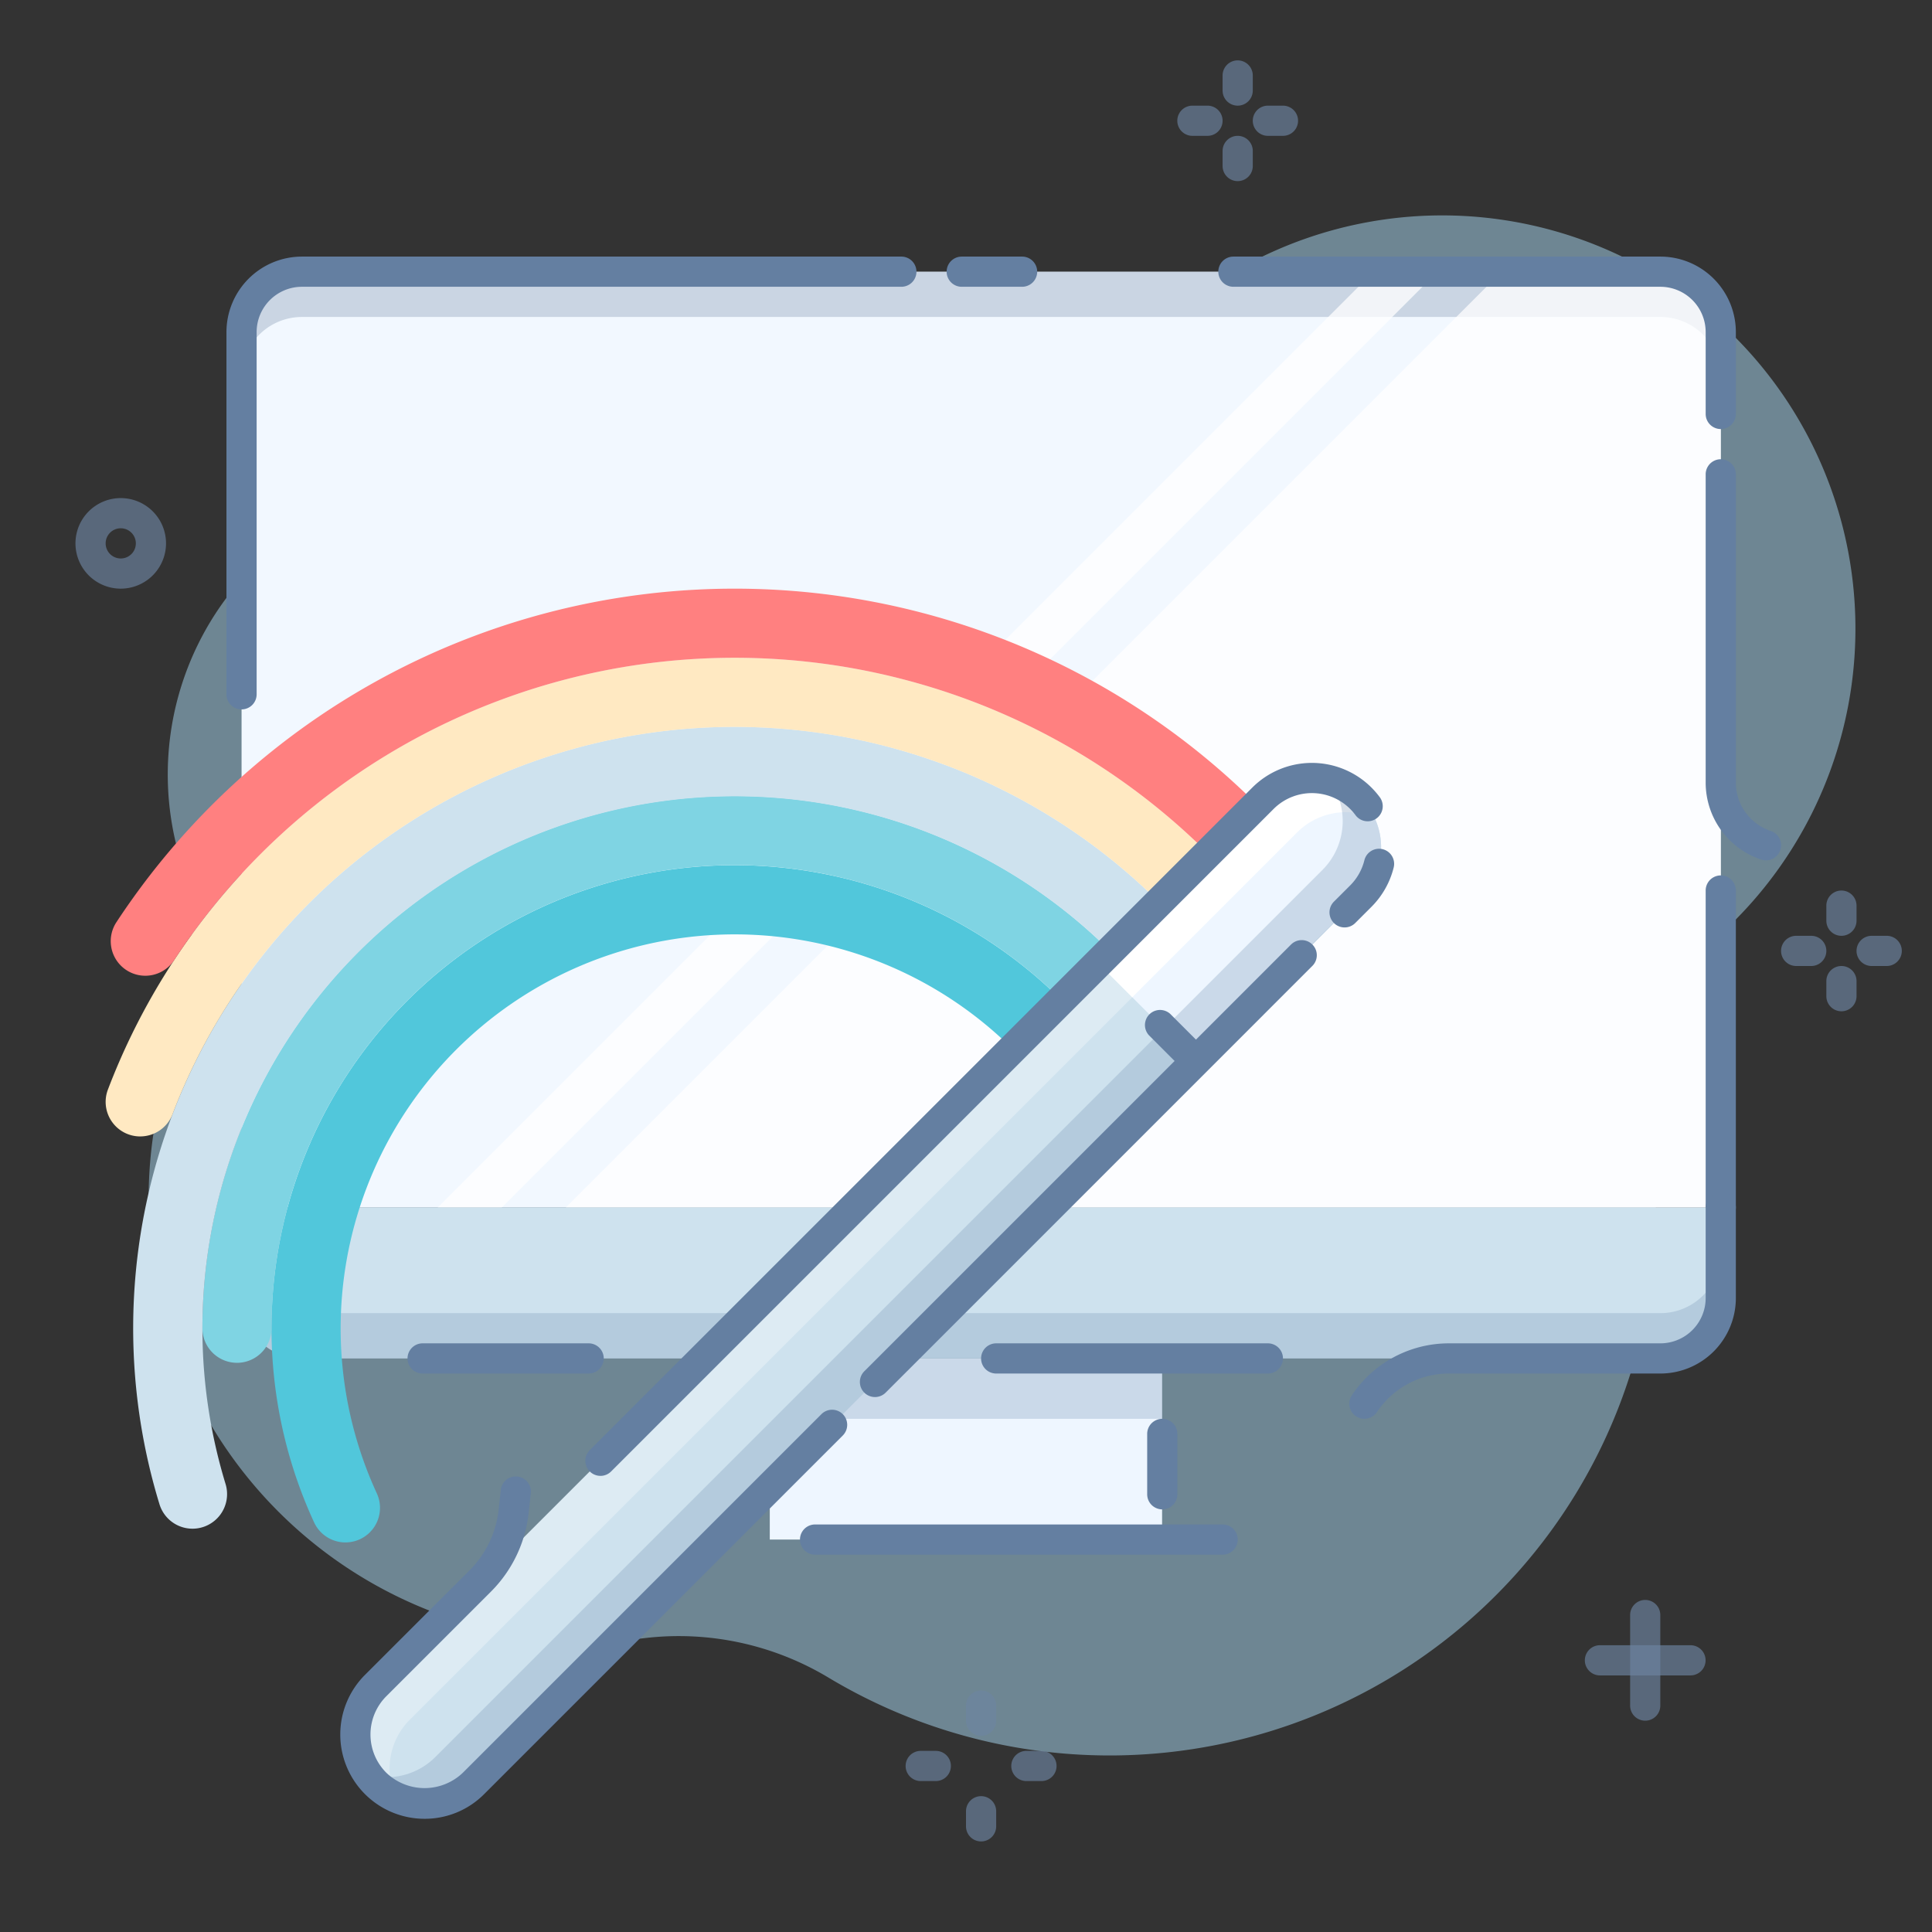 <?xml version="1.0" standalone="no"?>
<!DOCTYPE svg PUBLIC "-//W3C//DTD SVG 1.1//EN" "http://www.w3.org/Graphics/SVG/1.1/DTD/svg11.dtd">
<svg t="1679900957787" class="icon" viewBox="0 0 1024 1024" version="1.1" xmlns="http://www.w3.org/2000/svg"
  p-id="11600" xmlns:xlink="http://www.w3.org/1999/xlink" width="200" height="200">
  <rect x="0" y="0" width="1024" height="1024" fill="#333333" stroke="none"/>
  <path
    d="M104.488 741.968a234.672 234.672 0 0 0 237.2 126.264 154.024 154.024 0 0 1 97.464 20.96 289.512 289.512 0 0 0 436.888-278.16 153.064 153.064 0 0 1 44.056-123.776 219.04 219.04 0 1 0-373.008-181.68 73.632 73.632 0 0 1-49.736 60.632q-3.2 1.056-6.36 2.192a96.944 96.944 0 0 1-113.624-41.816 156.48 156.48 0 0 0-228.6-39.112 156.32 156.32 0 0 0-53.768 166.176 167.272 167.272 0 0 1-2.472 102.672 233.96 233.96 0 0 0 11.96 185.648z"
    fill="#ABDBF5" opacity=".5" p-id="11601"></path>
  <path
    d="M520 920a8 8 0 0 1-8-8v-8a8 8 0 0 1 16 0v8a8 8 0 0 1-8 8zM520 976a8 8 0 0 1-8-8v-8a8 8 0 0 1 16 0v8a8 8 0 0 1-8 8zM496 944h-8a8 8 0 0 1 0-16h8a8 8 0 0 1 0 16zM552 944h-8a8 8 0 0 1 0-16h8a8 8 0 0 1 0 16zM656 56a8 8 0 0 1-8-8V40a8 8 0 0 1 16 0v8a8 8 0 0 1-8 8zM656 96a8 8 0 0 1-8-8v-8a8 8 0 0 1 16 0v8a8 8 0 0 1-8 8zM640 72h-8a8 8 0 0 1 0-16h8a8 8 0 0 1 0 16zM680 72h-8a8 8 0 0 1 0-16h8a8 8 0 0 1 0 16zM976 496a8 8 0 0 1-8-8v-8a8 8 0 0 1 16 0v8a8 8 0 0 1-8 8zM976 536a8 8 0 0 1-8-8v-8a8 8 0 0 1 16 0v8a8 8 0 0 1-8 8zM960 512h-8a8 8 0 0 1 0-16h8a8 8 0 0 1 0 16zM1000 512h-8a8 8 0 0 1 0-16h8a8 8 0 0 1 0 16zM64 312a24 24 0 1 1 24-24 24.024 24.024 0 0 1-24 24z m0-32a8 8 0 1 0 8 8 8.008 8.008 0 0 0-8-8zM872 912a8 8 0 0 1-8-8v-48a8 8 0 0 1 16 0v48a8 8 0 0 1-8 8z"
    fill="#6E85A1" opacity=".65" p-id="11602"></path>
  <path d="M896 888h-48a8 8 0 0 1 0-16h48a8 8 0 0 1 0 16z" fill="#6E85A1" opacity=".65" p-id="11603"></path>
  <path d="M160.032 144h720.008a32 32 0 0 1 32 32v464H128.032V176a32 32 0 0 1 32-32z" fill="#F2F8FF" p-id="11604">
  </path>
  <path d="M880.04 144H160.032a32 32 0 0 0-32 32v24a32 32 0 0 1 32-32h720.008a32 32 0 0 1 32 32v-24a32 32 0 0 0-32-32z"
    fill="#2C4B75" opacity=".2" p-id="11605"></path>
  <path d="M880.04 144h-84.16l-496 496h612.16V176a32 32 0 0 0-32-32zM761.944 144H728L232 640h33.944l496-496z"
    fill="#FFFFFF" opacity=".75" p-id="11606"></path>
  <path d="M408 720h207.936v96H408z" fill="#EEF6FF" p-id="11607"></path>
  <path
    d="M408.032 784a8 8 0 0 1-8-8v-24a8 8 0 1 1 16 0v24a8 8 0 0 1-8 8zM616.032 800a8 8 0 0 1-8-8v-32a8 8 0 0 1 16 0v32a8 8 0 0 1-8 8z"
    fill="#647FA1" p-id="11608"></path>
  <path d="M408.064 720H616v32H408.064z" fill="#7595B5" opacity=".3" p-id="11609"></path>
  <path
    d="M648.032 824H432a8 8 0 0 1 0-16h216.032a8 8 0 1 1 0 16zM912.04 648a8 8 0 0 1-8-8V471.992a8 8 0 0 1 16 0v168a8 8 0 0 1-8 8zM936 456a8.104 8.104 0 0 1-2.536-0.416 43.008 43.008 0 0 1-29.424-40.84V251.408a8 8 0 1 1 16 0v163.336a27.024 27.024 0 0 0 18.496 25.664A8 8 0 0 1 936 456zM128.024 376a8 8 0 0 1-8-8V176a40.048 40.048 0 0 1 40-40h317.712a8 8 0 0 1 0 16H160.024a24.024 24.024 0 0 0-24 24v192a8 8 0 0 1-8 8z m784.016-148.592a8 8 0 0 1-8-8V176a24.024 24.024 0 0 0-24-24H653.736a8 8 0 0 1 0-16h226.304a40.048 40.048 0 0 1 40 40v43.408a8 8 0 0 1-8 8zM541.736 152h-32a8 8 0 0 1 0-16h32a8 8 0 0 1 0 16z"
    fill="#647FA1" p-id="11610"></path>
  <path d="M128.032 640h784.008v48a32 32 0 0 1-32 32H160.032a32 32 0 0 1-32-32v-48z" fill="#CEE2EE" p-id="11611"></path>
  <path d="M880.04 696H160.032a32 32 0 0 1-32-32v24a32 32 0 0 0 32 32h720.008a32 32 0 0 0 32-32v-24a32 32 0 0 1-32 32z"
    fill="#7595B5" opacity=".3" p-id="11612"></path>
  <path
    d="M312 728H224a8 8 0 0 1 0-16h88a8 8 0 1 1 0 16zM723.16 752a8 8 0 0 1-6.656-12.44A61.776 61.776 0 0 1 768 712h112.04a24.024 24.024 0 0 0 24-24v-48a8 8 0 0 1 16 0v48a40.048 40.048 0 0 1-40 40H768a45.8 45.8 0 0 0-38.176 20.432 8 8 0 0 1-6.664 3.568z"
    fill="#647FA1" p-id="11613"></path>
  <path
    d="M183.112 817.52a18.32 18.32 0 0 1-16.64-10.64A245.496 245.496 0 0 1 594.64 569.36a18.32 18.32 0 1 1-30.608 20.12 208.872 208.872 0 0 0-364.312 202.032 18.32 18.32 0 0 1-16.608 26z"
    fill="#51C7DB" p-id="11614"></path>
  <path
    d="M125.608 722.312a18.32 18.32 0 0 1-18.32-18.32 282.104 282.104 0 0 1 511.232-164.56 18.32 18.32 0 1 1-29.736 21.392A245.472 245.472 0 0 0 143.92 704a18.32 18.32 0 0 1-18.32 18.32z"
    fill="#7FD4E3" p-id="11615"></path>
  <path
    d="M102.04 810.24a18.32 18.32 0 0 1-17.512-12.96 318.776 318.776 0 0 1 553.584-292.6 18.32 18.32 0 0 1-28.576 22.928 282.184 282.184 0 0 0-489.976 258.96 18.336 18.336 0 0 1-17.52 23.672z"
    fill="#CEE2EE" p-id="11616"></path>
  <path
    d="M74.32 602.336a18.32 18.32 0 0 1-17.12-24.848 355.448 355.448 0 0 1 608.032-97.536 18.32 18.32 0 1 1-28.424 23.12A318.824 318.824 0 0 0 91.44 590.528a18.32 18.32 0 0 1-17.112 11.8z"
    fill="#FFE9C2" p-id="11617"></path>
  <path
    d="M76.992 517.16a18.32 18.32 0 0 1-15.28-28.392 392.064 392.064 0 0 1 632.936-30.712 18.32 18.32 0 0 1-28.528 23 355.424 355.424 0 0 0-573.816 27.856 18.296 18.296 0 0 1-15.312 8.248z"
    fill="#FF8080" p-id="11618"></path>
  <path
    d="M199.28 945.44a36.672 36.672 0 0 1-0.184-52.048l470.296-470.296a36.672 36.672 0 0 1 51.696-0.176 36.672 36.672 0 0 1 0.176 52.04L250.96 945.256a36.672 36.672 0 0 1-51.696 0.176z"
    fill="#CEE2EE" p-id="11619"></path>
  <path
    d="M217.2 911.496L687.496 441.2a36.656 36.656 0 0 1 39.176-8.24 20.52 20.52 0 0 0-5.584-10.04 36.672 36.672 0 0 0-51.696 0.176l-470.296 470.296a36.672 36.672 0 0 0 0.176 52.04 20.184 20.184 0 0 0 9.736 5.28 36.632 36.632 0 0 1 8.192-39.216z"
    fill="#FFFFFF" opacity=".3" p-id="11620"></path>
  <path
    d="M581.368 509.824l88.024-86.72a36.672 36.672 0 0 1 51.696-0.184 36.672 36.672 0 0 1 0.176 52.04L633.24 561.688z"
    fill="#EEF6FF" p-id="11621"></path>
  <path
    d="M723.736 426.128a36.296 36.296 0 0 0-2.648-3.2 36.672 36.672 0 0 0-51.696 0.168L582.016 510.472l18.104 18.104L687.496 441.2a36.656 36.656 0 0 1 39.176-8.24 35.96 35.96 0 0 0-2.936-6.832z"
    fill="#FFFFFF" p-id="11622"></path>
  <path
    d="M721.088 422.92a36.304 36.304 0 0 0-16.376-9.184 36.6 36.6 0 0 1-3.744 47.304l-470.296 470.296a36.52 36.52 0 0 1-35.32 9.36 36.568 36.568 0 0 0 3.92 4.736 36.672 36.672 0 0 0 51.696-0.176L721.264 474.96a36.672 36.672 0 0 0-0.176-52.04z"
    fill="#7595B5" opacity=".3" p-id="11623"></path>
  <path
    d="M225.032 964a44.68 44.68 0 0 1-31.592-76.272l55.52-55.504a53.584 53.584 0 0 0 15.312-31.944l1.16-10.536a8 8 0 1 1 15.904 1.744l-1.16 10.536a69.6 69.6 0 0 1-19.904 41.512l-55.52 55.512a28.672 28.672 0 0 0 0.144 40.688 29.368 29.368 0 0 0 40.416-0.136l190.16-190.16a8 8 0 0 1 11.32 11.304l-190.168 190.168a44.384 44.384 0 0 1-31.6 13.088zM318.24 782.24a8 8 0 0 1-5.656-13.648L663.736 417.44a44.672 44.672 0 0 1 62.96-0.216 45.12 45.12 0 0 1 4.784 5.552 8 8 0 0 1-12.928 9.416 28.712 28.712 0 0 0-43.504-3.44L323.904 779.904a7.976 7.976 0 0 1-5.656 2.344z m145.52-41.776a8 8 0 0 1-5.664-13.656l226.28-226.28a8 8 0 0 1 11.312 11.312L469.416 738.12a7.976 7.976 0 0 1-5.656 2.344z m248.896-248.904a8 8 0 0 1-5.656-13.656l8.6-8.592a28.616 28.616 0 0 0 7.544-13.328 8 8 0 1 1 15.528 3.856 44.672 44.672 0 0 1-11.76 20.784l-8.6 8.592a7.976 7.976 0 0 1-5.656 2.344z"
    fill="#647FA1" p-id="11624"></path>
  <path
    d="M632.888 569.344a7.976 7.976 0 0 1-5.656-2.344l-18.136-18.144a8 8 0 0 1 11.312-11.312l18.136 18.144a8 8 0 0 1-5.656 13.656zM672 728H528a8 8 0 0 1 0-16h144a8 8 0 0 1 0 16z"
    fill="#647FA1" p-id="11625"></path>
</svg>